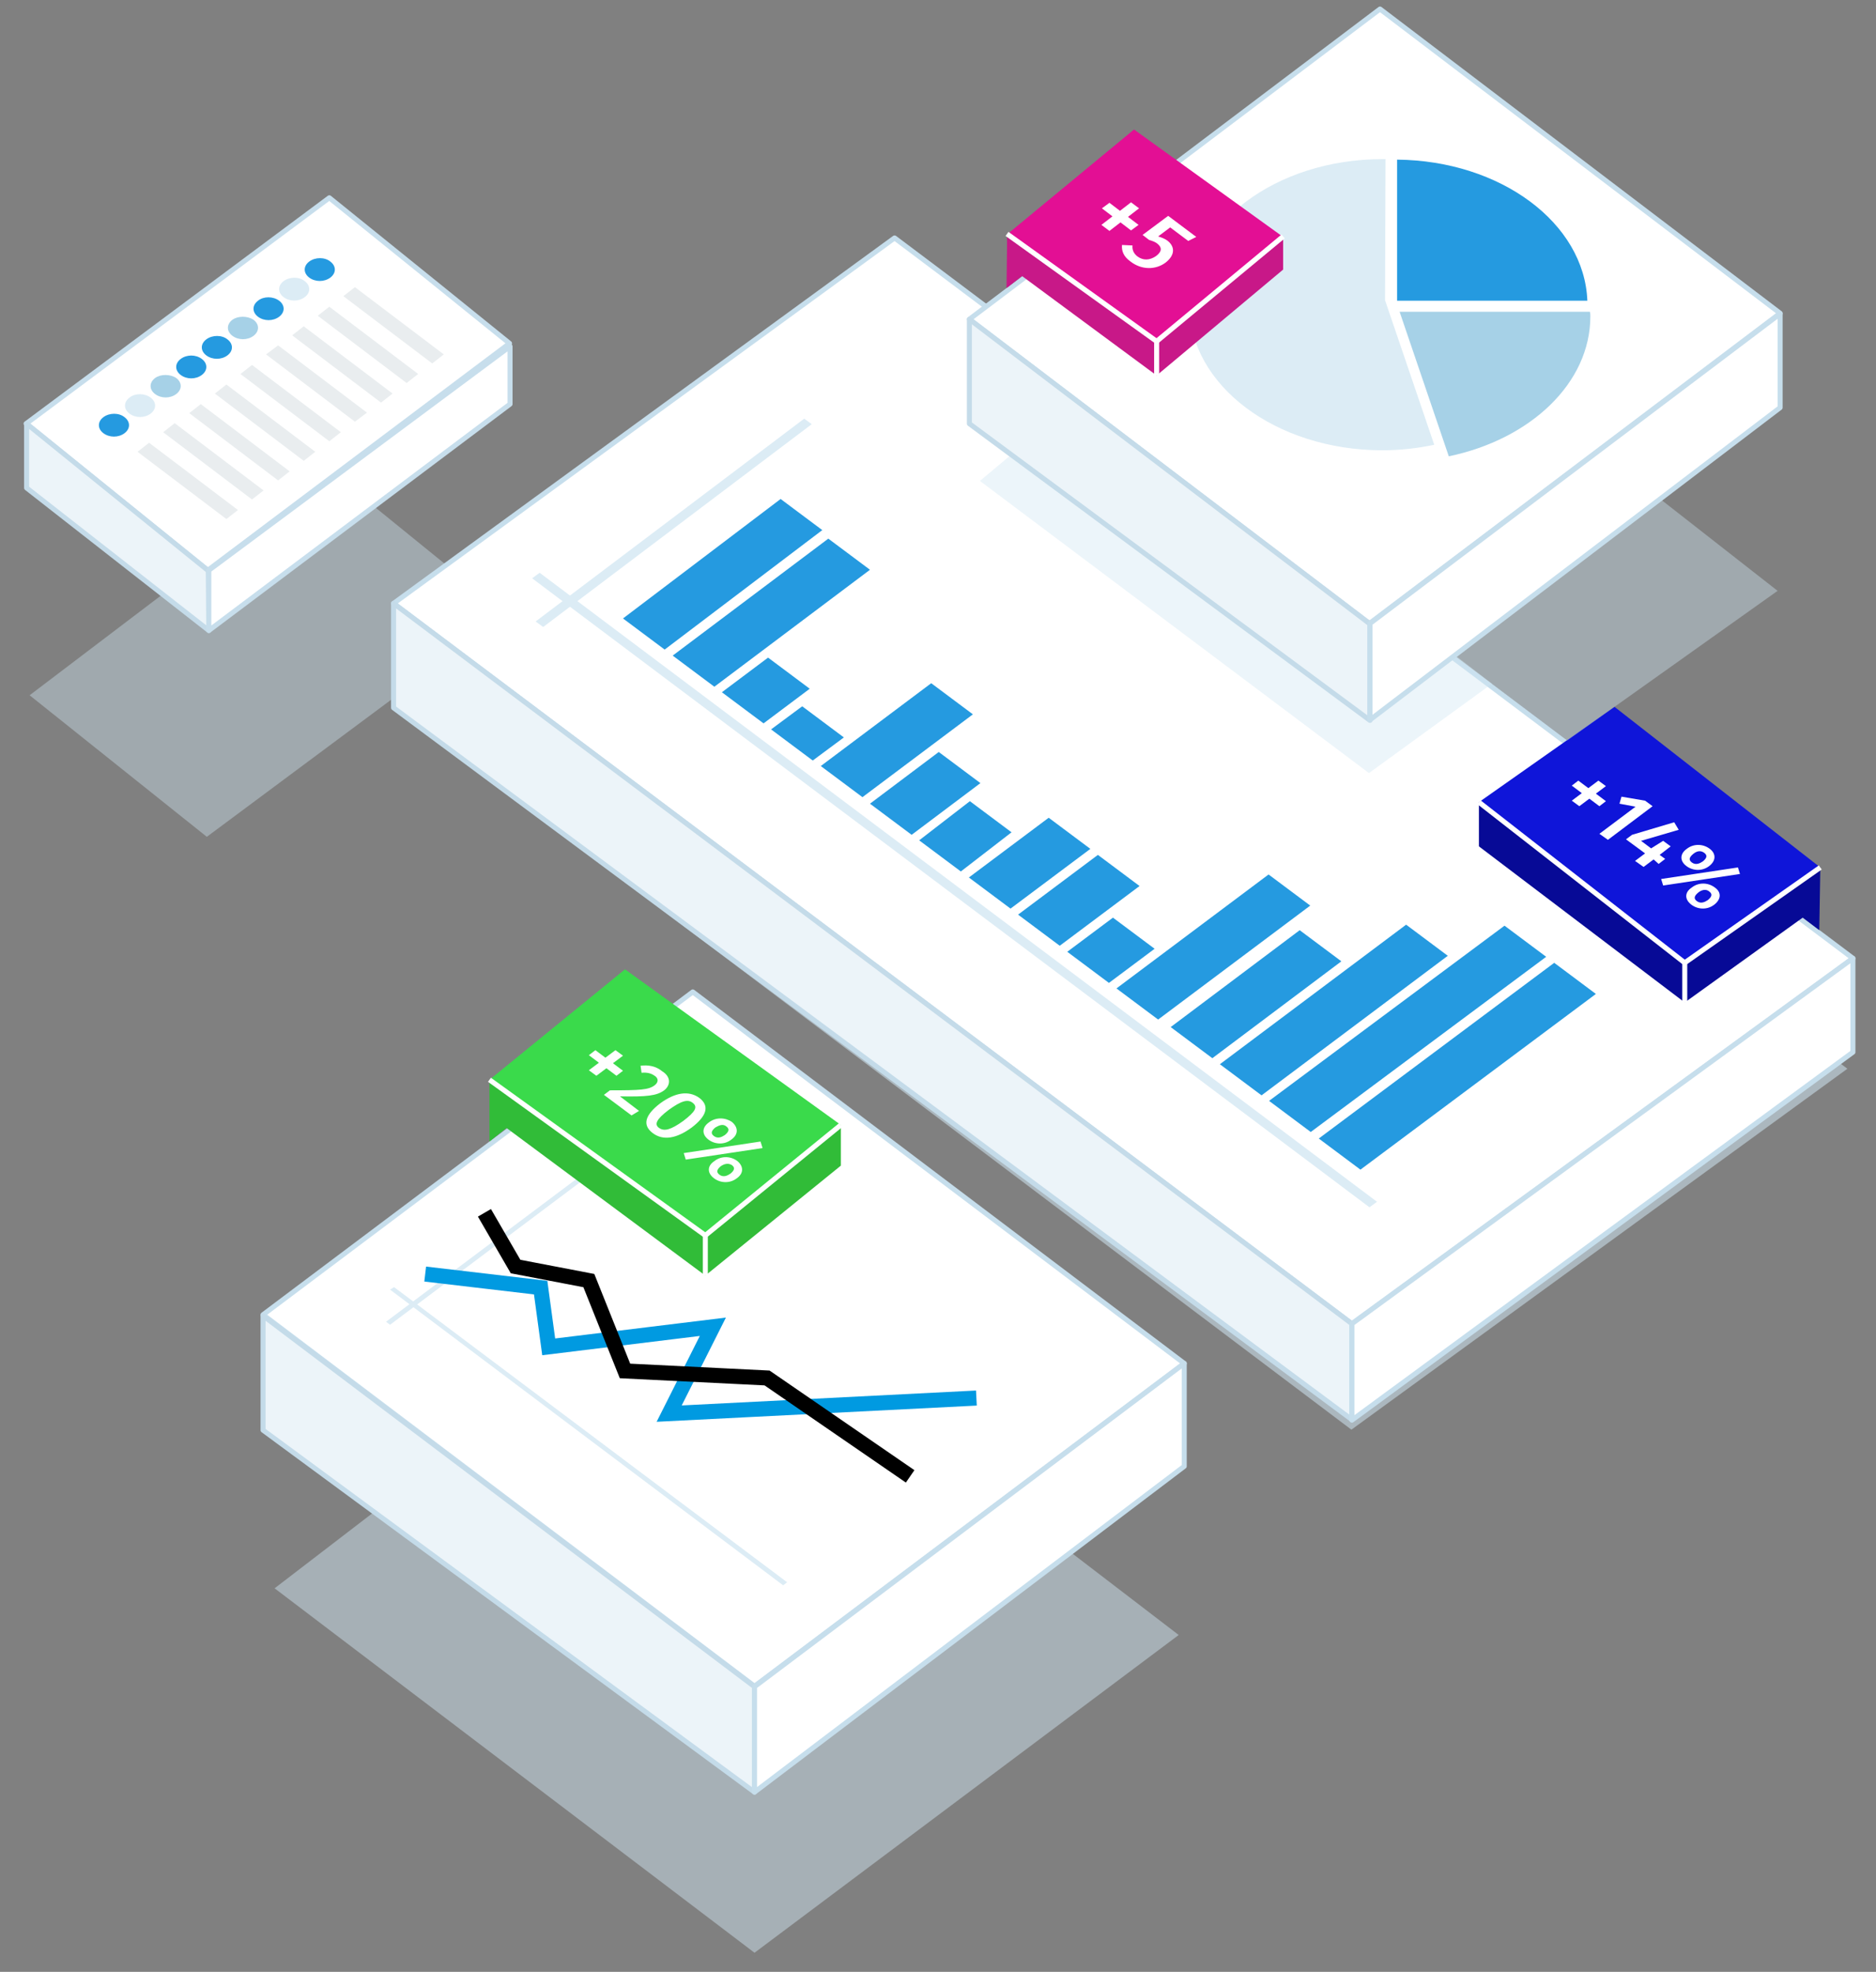 <?xml version="1.0" encoding="utf-8"?>
<!-- Generator: Adobe Illustrator 21.0.2, SVG Export Plug-In . SVG Version: 6.00 Build 0)  -->
<svg version="1.1" id="Calque_1" xmlns="http://www.w3.org/2000/svg" xmlns:xlink="http://www.w3.org/1999/xlink" x="0px" y="0px"
	 viewBox="0 0 373.7 392.8" style="enable-background:new 0 0 373.7 392.8;" xml:space="preserve">
<rect x="0" y="0" width="373.7" height="392.8" fill="#808080" stroke="none"/>
<style type="text/css">
	.st0{opacity:0.47;fill:#D0E6F2;enable-background:new    ;}
	.st1{fill:#FFFFFF;stroke:#C6DEEC;stroke-linecap:round;stroke-linejoin:round;stroke-miterlimit:10;}
	.st2{fill:#ECF4F9;stroke:#C4DBE9;stroke-linejoin:round;stroke-miterlimit:10;}
	.st3{fill:#DCECF5;}
	.st4{fill:#31BC38;}
	.st5{fill:#3ADA4B;}
	.st6{enable-background:new    ;}
	.st7{fill:#FFFFFF;}
	.st8{fill:none;stroke:#FFFFFF;stroke-miterlimit:10;}
	.st9{fill:none;stroke:#009AE1;stroke-width:3;stroke-miterlimit:10;}
	.st10{fill:none;stroke:#000000;stroke-width:3;stroke-miterlimit:10;}
	.st11{opacity:0.4;fill:#D0E6F2;enable-background:new    ;}
	.st12{fill:#FFFFFF;stroke:#C7DEEC;stroke-linejoin:round;stroke-miterlimit:10;}
	.st13{fill:#E9EDEF;}
	.st14{fill:#259AE0;}
	.st15{fill:#A6D1E7;}
	.st16{opacity:0.54;fill:#D0E6F2;enable-background:new    ;}
	.st17{fill:#070A96;}
	.st18{fill:#0F15D9;}
	.st19{fill:#FFFFFF;stroke:#C6DEEC;stroke-linejoin:round;stroke-miterlimit:10;}
	.st20{fill:#C81888;}
	.st21{fill:#E30F94;}
</style>
<g id="graphe3">
	<path id="shade" class="st0" d="M54.7,316.4l83.9-64.4l96.2,73.7L150.3,389L54.7,316.4z"/>
	<g id="rectangle">
		<path class="st1" d="M235.9,271.6l-97.9-74l-85.6,64.3l97.9,74L235.9,271.6z"/>
		<path class="st2" d="M52.4,262.1v22.8l97.9,72.1v-21L52.4,262.1z"/>
		<path class="st1" d="M235.9,271.6v20.5L150.3,357v-21L235.9,271.6z"/>
	</g>
	<path class="st3" d="M128.1,224.9l0.8,0.6l-51.2,38.4l-0.8-0.6L128.1,224.9z"/>
	<path class="st3" d="M78.5,256.4l78.3,58.8l-0.8,0.6l-78.3-58.9L78.5,256.4z"/>
	<path class="st4" d="M167.5,224.1v8.1l-27,21.9v-8L167.5,224.1z"/>
	<polygon class="st4" points="140.5,246.1 97.5,215.1 97.5,227.4 100.9,224.7 140.5,254.1 	"/>
	<path class="st5" d="M124.5,193.1l-27,22l43,31l27-22L124.5,193.1z"/>
	<g class="st6">
		<path class="st7" d="M124.1,213.3l-1.3,1l-2-1.5l-2,1.5l-1.5-1.1l2-1.5l-2-1.5l1.3-1l2,1.5l2-1.5l1.5,1.1l-2,1.5L124.1,213.3z"/>
		<path class="st7" d="M132.3,217.2c-1.5,1.1-3.5,1.3-8.8,1.2l3.8,2.9l-1.5,0.9l-5.5-4.1l1.2-0.9c6.1,0,7.7-0.1,8.9-1
			c0.8-0.6,0.8-1.4,0-1.9c-0.7-0.5-1.5-0.7-2.6-0.6l-0.2-1.4c1.6-0.2,3.1,0.1,4.3,1.1C133.7,214.5,133.6,216.2,132.3,217.2z"/>
		<path class="st7" d="M137.8,224.6c-3,2.2-5.7,2.7-7.8,1.1c-2.1-1.6-1.5-3.6,1.5-5.9c3-2.2,5.7-2.6,7.8-1.1
			C141.4,220.3,140.8,222.3,137.8,224.6z M133.2,221.1c-2.5,1.9-2.9,2.9-1.9,3.6s2.3,0.4,4.8-1.4c2.5-1.9,2.9-2.8,1.9-3.6
			S135.7,219.3,133.2,221.1z"/>
		<path class="st7" d="M136.6,231l-0.4-1.3l15.3-2.3l0.4,1.3L136.6,231z M145.7,227c-1.4,1.1-3.3,1-4.6,0c-1.3-1-1.3-2.4,0.1-3.4
			c1.4-1.1,3.3-1,4.6-0.1C147.1,224.6,147.1,226,145.7,227z M146.8,234.7c-1.4,1.1-3.3,1-4.6,0c-1.3-1-1.4-2.4,0.1-3.4
			c1.4-1.1,3.3-1,4.6,0C148.1,232.3,148.2,233.7,146.8,234.7z M142.5,224.6c-0.6,0.5-1.1,1.1-0.3,1.7c0.8,0.6,1.6,0.2,2.2-0.2
			c0.6-0.5,1.1-1.1,0.3-1.7C144,223.8,143.2,224.2,142.5,224.6z M143.6,232.3c-0.6,0.5-1.1,1.1-0.3,1.7c0.8,0.6,1.6,0.2,2.2-0.2
			c0.6-0.5,1.1-1.1,0.3-1.7C145,231.6,144.2,231.9,143.6,232.3z"/>
	</g>
	<line class="st8" x1="97.5" y1="215.1" x2="140.5" y2="246.1"/>
	<line class="st8" x1="140.5" y1="254.1" x2="140.5" y2="246"/>
	<line class="st8" x1="167.5" y1="224.1" x2="140.5" y2="246.1"/>
	<polyline class="st9" points="84.7,253.8 107.7,256.5 109.3,268.3 142,264.3 133.3,281.6 194.5,278.5 	"/>
	<polyline class="st10" points="96.5,241.6 102.7,252.3 117.3,255.1 124.5,273.1 152.8,274.5 181.3,294.1 	"/>
</g>
<g id="indicateurs">
	<g id="liste">
		<path id="shade_2_" class="st11" d="M5.9,138.5l59.4-45.1l35.6,28.9l-59.7,44.4L5.9,138.5z"/>
		<g id="rectangle_3_">
			<path class="st12" d="M101.5,68.4l-35.9-29l-60.4,45l36.2,29.2L101.5,68.4z"/>
			<path class="st2" d="M5.3,84.4v12.8l36.3,28.4l-0.1-11.9L5.3,84.4z"/>
			<path class="st12" d="M101.6,69v11.5l-60,45.1v-12L101.6,69z"/>
		</g>
		<g id="liste_1_">
			<path class="st13" d="M70.7,57.2l17.7,13.4l-2.3,1.8L68.4,59L70.7,57.2z"/>
			<path class="st13" d="M65.6,61.1l17.7,13.4L81,76.3L63.3,62.9L65.6,61.1z"/>
			<path class="st13" d="M60.5,65l17.7,13.4l-2.3,1.8L58.2,66.8L60.5,65z"/>
			<path class="st13" d="M55.4,68.8l17.7,13.4L70.7,84L53,70.6L55.4,68.8z"/>
			<path class="st13" d="M50.2,72.7l17.7,13.4l-2.3,1.8L47.9,74.5L50.2,72.7z"/>
			<path class="st13" d="M45.1,76.6L62.8,90l-2.3,1.8L42.8,78.4L45.1,76.6z"/>
			<path class="st13" d="M40,80.5l17.7,13.4l-2.3,1.8L37.7,82.3L40,80.5z"/>
			<path class="st13" d="M34.8,84.3l17.7,13.4l-2.3,1.8L32.5,86.1L34.8,84.3z"/>
			<path class="st13" d="M29.7,88.2l17.7,13.4l-2.3,1.8L27.4,90L29.7,88.2z"/>
			<path class="st14" d="M24.8,83.1c1.2,0.9,1.2,2.3,0,3.2c-1.2,0.9-3,0.9-4.2,0s-1.2-2.3,0-3.2C21.8,82.2,23.7,82.2,24.8,83.1z"/>
			<path class="st3" d="M30,79.2c1.2,0.9,1.2,2.3,0,3.2c-1.2,0.9-3,0.9-4.2,0s-1.2-2.3,0-3.2C26.9,78.3,28.8,78.3,30,79.2z"/>
			<path class="st15" d="M35.1,75.3c1.2,0.9,1.2,2.3,0,3.2c-1.2,0.9-3,0.9-4.2,0s-1.2-2.3,0-3.2C32,74.5,33.9,74.5,35.1,75.3z"/>
			<path class="st14" d="M40.2,71.5c1.2,0.9,1.2,2.3,0,3.2c-1.2,0.9-3,0.9-4.2,0s-1.2-2.3,0-3.2C37.2,70.6,39,70.6,40.2,71.5z"/>
			<path class="st14" d="M45.3,67.6c1.2,0.9,1.2,2.3,0,3.2c-1.2,0.9-3,0.9-4.2,0s-1.2-2.3,0-3.2C42.3,66.7,44.2,66.7,45.3,67.6z"/>
			<path class="st15" d="M50.5,63.7c1.2,0.9,1.2,2.3,0,3.2c-1.2,0.9-3,0.9-4.2,0s-1.2-2.3,0-3.2C47.4,62.9,49.3,62.9,50.5,63.7z"/>
			<path class="st14" d="M55.6,59.9c1.2,0.9,1.2,2.3,0,3.2c-1.2,0.9-3,0.9-4.2,0s-1.2-2.3,0-3.2C52.5,59,54.4,59,55.6,59.9z"/>
			<path class="st3" d="M60.7,56c1.2,0.9,1.2,2.3,0,3.2c-1.2,0.9-3,0.9-4.2,0s-1.2-2.3,0-3.2C57.7,55.1,59.6,55.1,60.7,56z"/>
			<path class="st14" d="M65.8,52.1c1.2,0.9,1.2,2.3,0,3.2c-1.2,0.9-3,0.9-4.2,0s-1.2-2.3,0-3.2C62.8,51.2,64.7,51.2,65.8,52.1z"/>
		</g>
	</g>
</g>
<g id="graphe2">
	<g id="barre">
		<g id="grahpe_x5F_barre">
			<path id="shade_1_" class="st16" d="M80.5,142.5l98.2-72.9L368,212.9l-98.8,71.9L80.5,142.5z"/>
			<g id="rectangle_1_">
				<path class="st1" d="M369.1,190.9L178.2,47.4l-99.8,72.8l190.9,143.5L369.1,190.9z"/>
				<path class="st2" d="M78.4,120.2V141l190.9,141.8v-19.1L78.4,120.2z"/>
				<path class="st1" d="M369.1,190.9v18.7l-99.8,73.3v-19.2L369.1,190.9z"/>
			</g>
			<g id="barres">
				<path class="st14" d="M155.5,99.4l8.3,6.2l-31.4,23.8l-8.3-6.2L155.5,99.4z"/>
				<path class="st14" d="M165,107.3l8.3,6.2l-31,23.3l-8.3-6.2L165,107.3z"/>
				<path class="st14" d="M153,131l8.3,6.2l-9.2,6.9l-8.3-6.2L153,131z"/>
				<path class="st14" d="M159.8,140.7l8.3,6.2l-6.2,4.6l-8.3-6.2L159.8,140.7z"/>
				<path class="st14" d="M185.5,136.1l8.3,6.2l-22,16.5l-8.3-6.2L185.5,136.1z"/>
				<path class="st14" d="M187,149.8l8.3,6.2l-13.7,10.3l-8.3-6.2L187,149.8z"/>
				<path class="st14" d="M193.2,159.6l8.3,6.2l-10.1,7.8l-8.3-6.2L193.2,159.6z"/>
				<path class="st14" d="M208.9,162.9l8.3,6.2L201.3,181l-8.3-6.2L208.9,162.9z"/>
				<path class="st14" d="M218.7,170.3l8.3,6.2l-15.9,11.9l-8.3-6.2L218.7,170.3z"/>
				<path class="st14" d="M221.7,182.8l8.3,6.2l-9.1,6.8l-8.3-6.2L221.7,182.8z"/>
				<path class="st14" d="M252.7,174.2l8.3,6.2l-30.3,22.7l-8.3-6.2L252.7,174.2z"/>
				<path class="st14" d="M258.9,185.3l8.3,6.2l-25.7,19.3l-8.3-6.2L258.9,185.3z"/>
				<path class="st14" d="M280.1,184.2l8.3,6.2l-37.1,27.8L243,212L280.1,184.2z"/>
				<path class="st14" d="M299.7,184.4l8.3,6.2l-46.9,34.9l-8.3-6.2L299.7,184.4z"/>
				<path class="st14" d="M309.6,191.8l8.3,6.2L271,233l-8.3-6.2L309.6,191.8z"/>
			</g>
			<path class="st3" d="M107.5,114.1l166.8,125.3l-1.5,1.1L106,115.2L107.5,114.1z"/>
			<path class="st3" d="M160.2,83.4l1.5,1.1l-53.5,40.4l-1.5-1.1L160.2,83.4z"/>
		</g>
		<g id="_x2B_14">
			<path class="st17" d="M294.6,159.8v8.8l41,31.1v-8L294.6,159.8z"/>
			<polygon class="st17" points="362.6,173.3 362.6,172.8 335.6,191.8 335.6,199.7 359.1,182.8 362.4,185.3 			"/>
			<path class="st18" d="M321.6,140.8l41,32l-27,19l-41-32L321.6,140.8z"/>
			<g class="st6">
				<path class="st7" d="M319.9,159.6l-1.3,1l-2-1.5l-2,1.5l-1.5-1.1l2-1.5l-2-1.5l1.3-1l2,1.5l2-1.5l1.5,1.1l-2,1.5L319.9,159.6z"
					/>
				<path class="st7" d="M318.6,166.1l7.2-5.4l-3.2-0.6l0.4-1.4l4.7,0.8l1.5,1.1l-8.9,6.7L318.6,166.1z"/>
				<path class="st7" d="M329.4,171.2l-2,1.5l-1.7-1.2l2-1.5l-3.8-2.8l1.2-0.9l8.4-2.5l0.9,1.5l-7.5,2.2l2,1.5l2.4-1.5l1.5,1.1
					l-2.2,1.7l1.1,0.8l-1.3,1L329.4,171.2z"/>
				<path class="st7" d="M331.3,176.4l-0.4-1.3l15.3-2.3l0.4,1.3L331.3,176.4z M340.5,172.5c-1.4,1.1-3.3,1-4.6,0s-1.3-2.4,0.1-3.4
					c1.4-1.1,3.3-1,4.6,0C341.8,170,341.9,171.4,340.5,172.5z M341.5,180.2c-1.4,1.1-3.3,1-4.6,0s-1.4-2.4,0.1-3.4
					c1.4-1.1,3.3-1,4.6,0C342.9,177.7,342.9,179.1,341.5,180.2z M337.3,170.1c-0.6,0.5-1.1,1.1-0.3,1.7s1.6,0.2,2.2-0.2
					c0.6-0.5,1.1-1.1,0.3-1.7S337.9,169.6,337.3,170.1z M338.3,177.8c-0.6,0.5-1.1,1.1-0.3,1.7s1.6,0.2,2.2-0.2
					c0.6-0.5,1.1-1.1,0.3-1.7C339.8,177,338.9,177.3,338.3,177.8z"/>
			</g>
		</g>
	</g>
	<line class="st8" x1="294.6" y1="159.8" x2="335.6" y2="191.8"/>
	<line class="st8" x1="335.6" y1="199.7" x2="335.6" y2="191.9"/>
	<line class="st8" x1="362.6" y1="172.8" x2="335.3" y2="192"/>
</g>
<g id="graphe1">
	<path id="SHADE_x2B_" class="st11" d="M195.2,95.8l23.9-20l78.1,60.4L272.7,154L195.2,95.8z"/>
	<path id="SHADE-" class="st11" d="M233.3,88.5l42.2-32.3l78.6,61.5l-41.9,29.8L233.3,88.5z"/>
	<g id="camembert">
		<g id="rectangle_2_">
			<path class="st19" d="M354.6,62.4L274.9,1.8l-81.8,61.8l79.7,60.6L354.6,62.4z"/>
			<path class="st2" d="M193.1,63.6v20.8l79.8,59.1v-19.2L193.1,63.6z"/>
			<path class="st19" d="M354.6,62.5v18.7l-81.7,62.2v-19.2L354.6,62.5z"/>
		</g>
		<g id="cercle">
			<path class="st15" d="M316.8,63c0,13.3-11.9,24.5-28.2,27.9l-9.8-28.8h37.9C316.8,62.4,316.8,62.7,316.8,63z"/>
			<path class="st14" d="M278.3,31.8c20.6,0.2,37.3,12.6,37.9,28.1h-37.9V31.8z"/>
			<path class="st3" d="M275.9,59.8l9.8,28.8c-3.3,0.7-6.8,1.1-10.3,1.1c-21.3,0-38.5-13-38.5-29s17.2-29,38.5-29c0.2,0,0.4,0,0.6,0
				L275.9,59.8L275.9,59.8z"/>
		</g>
	</g>
	<g id="_x2B_5">
		<path class="st20" d="M255.6,47.1v6.6l-25.2,21.1V68L255.6,47.1z"/>
		<polygon class="st20" points="230.4,68 200.6,46.6 200.6,49.3 200.5,57.4 203.6,55 230.4,74.8 		"/>
		<path class="st21" d="M225.9,25.8l-25.3,20.9l29.8,21.4l25.2-20.9L225.9,25.8z"/>
		<g class="st6">
			<path class="st7" d="M226.8,44.8l-1.5,1.1l-2.1-1.6L221,46l-1.6-1.2l2.2-1.7l-2.1-1.6l1.5-1.1l2.1,1.6l2.2-1.7l1.6,1.2l-2.2,1.7
				L226.8,44.8z"/>
			<path class="st7" d="M233.1,45.3l-2.4,1.8c0.7,0.2,1.4,0.5,1.8,0.8c1.6,1.2,1.6,2.9-0.3,4.4c-2,1.5-4.8,1.5-7-0.2
				c-1.4-1-1.8-2.1-1.7-3.3l2.1,0.1c-0.1,0.8,0.2,1.6,1,2.2c1.1,0.8,2.4,0.8,3.7-0.1c1.3-1,1.1-1.8,0.2-2.5
				c-0.4-0.3-0.9-0.5-1.6-0.7l-1.3-1l5.1-3.8l5.6,4.2l-1.6,0.8L233.1,45.3z"/>
		</g>
	</g>
	<line class="st8" x1="200.6" y1="46.6" x2="230.4" y2="68"/>
	<line class="st8" x1="255.6" y1="47.1" x2="230.4" y2="68"/>
	<line class="st8" x1="230.4" y1="74.8" x2="230.4" y2="68"/>
</g>
</svg>
